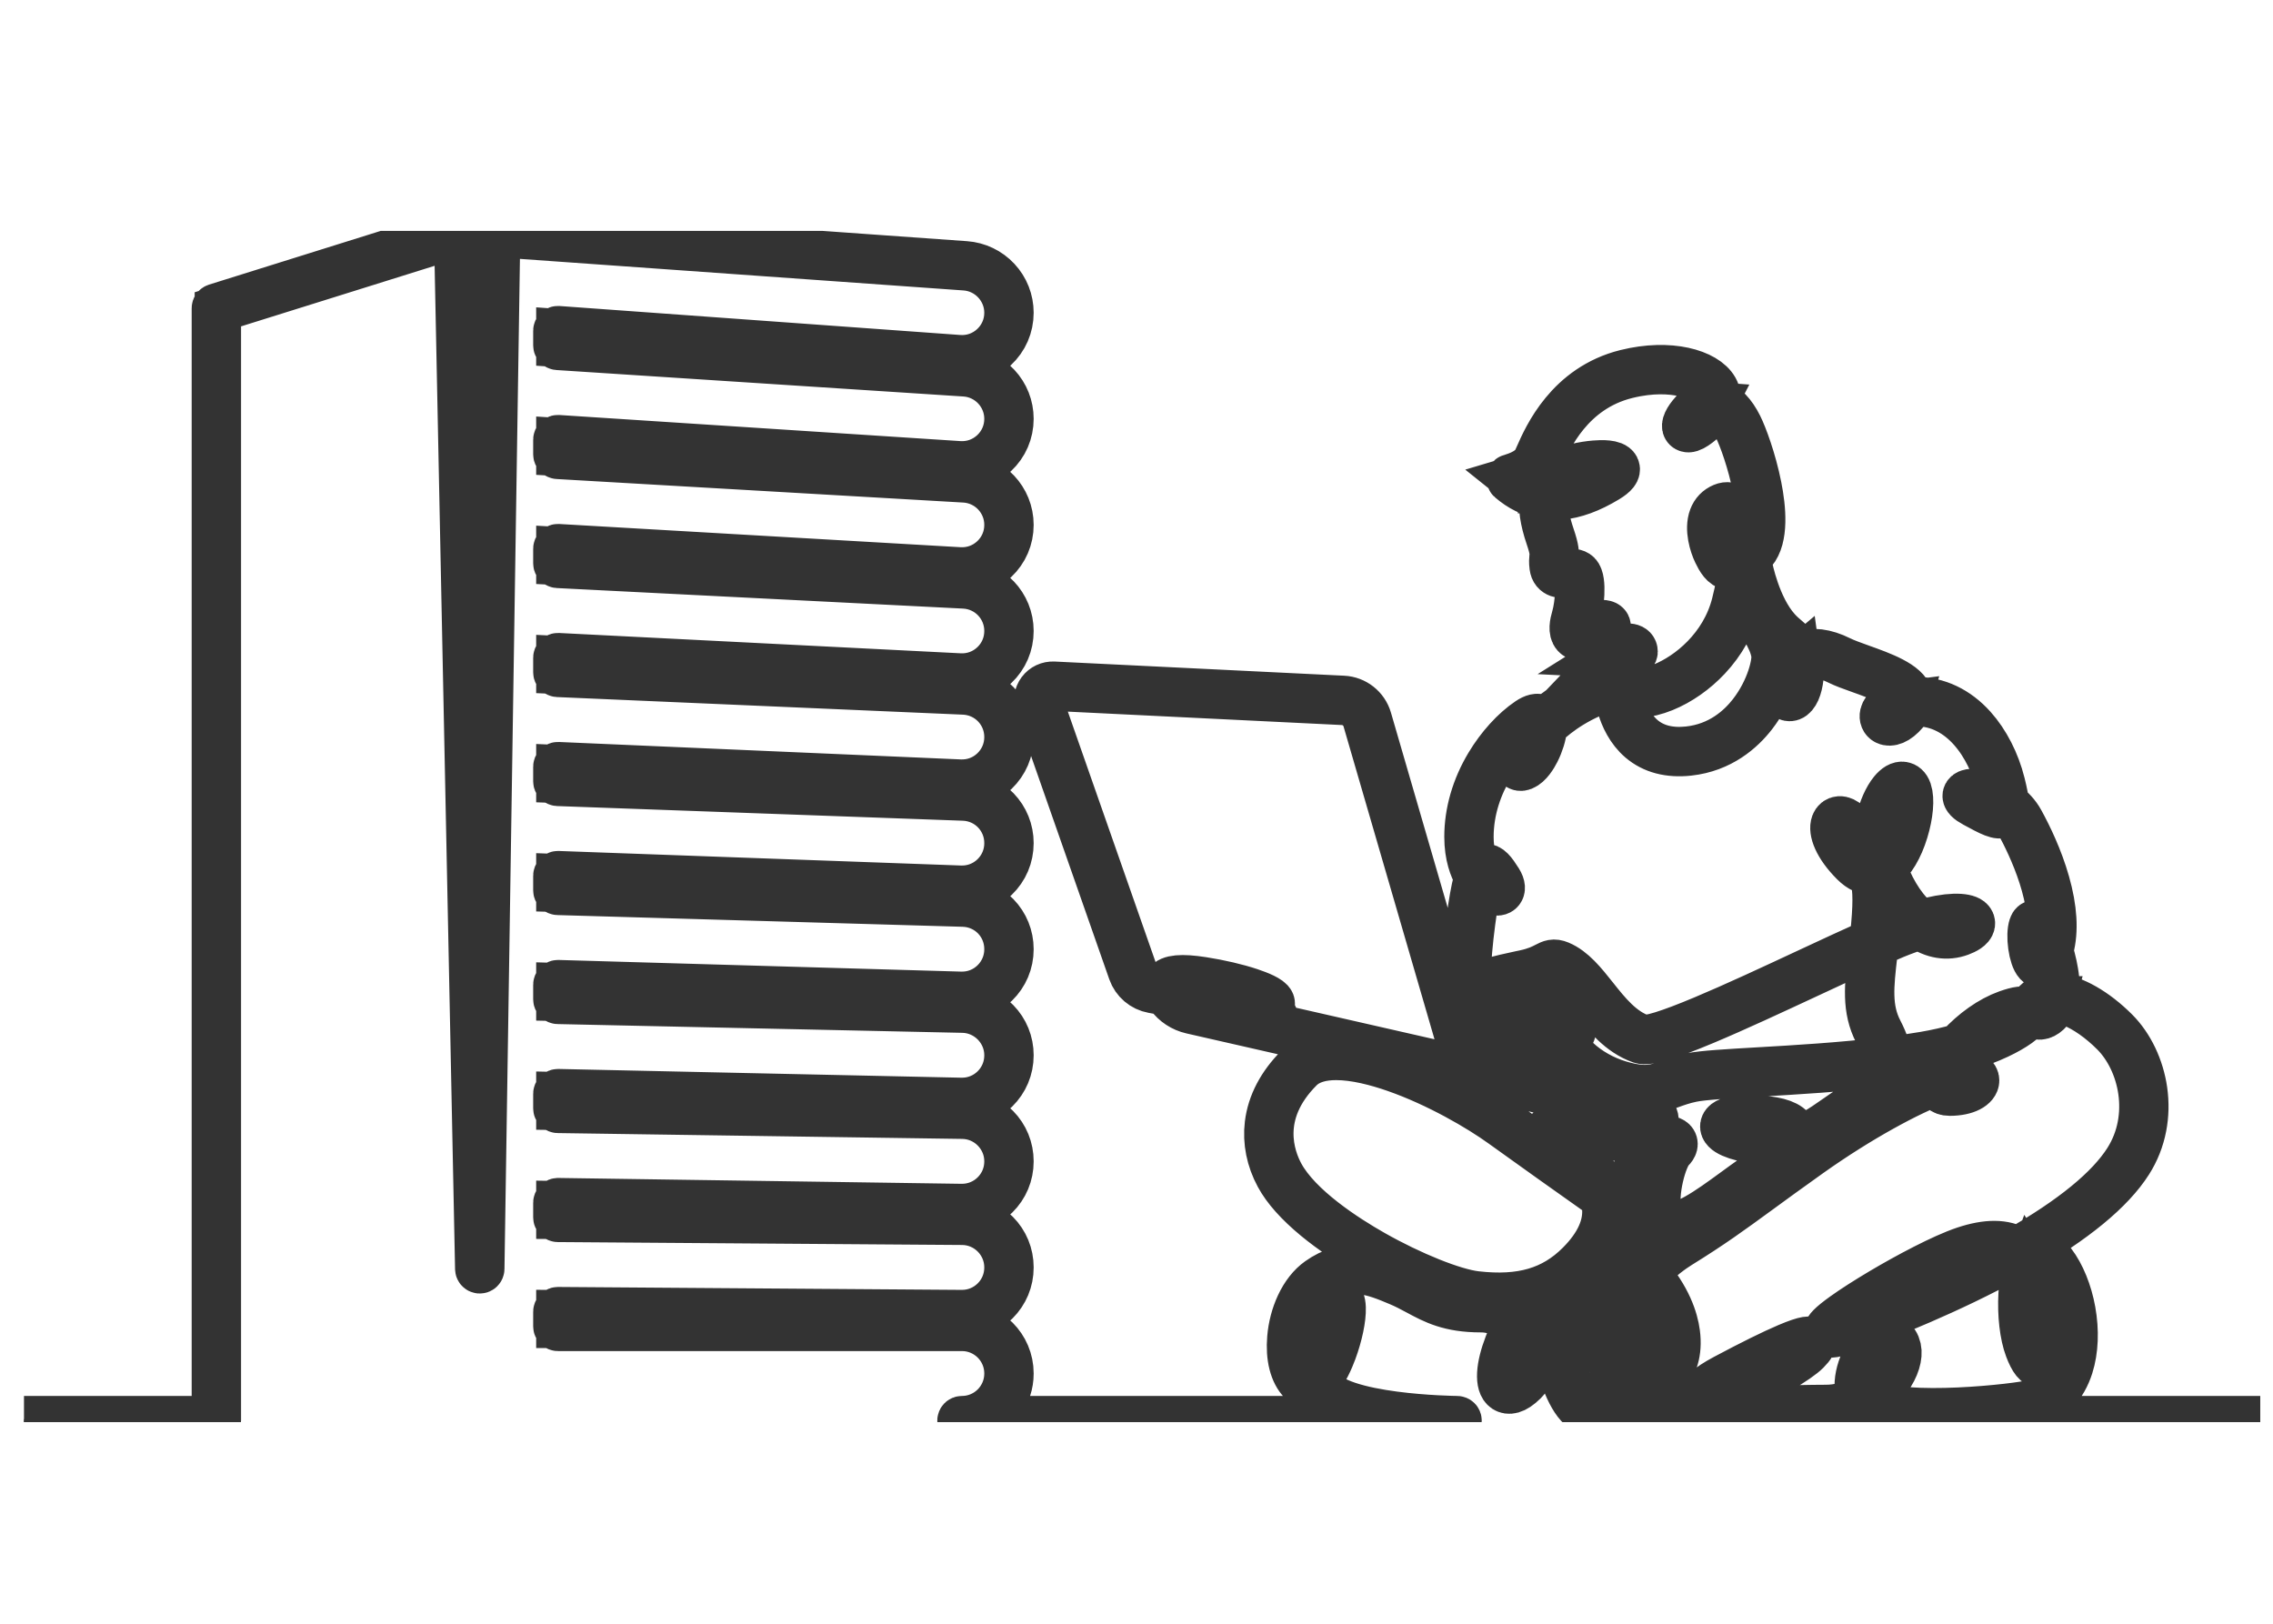 <svg width="98" height="70" viewBox="0 0 98 70" fill="none" xmlns="http://www.w3.org/2000/svg">
<g clip-path="url(#clip0_16_249)">
<g clip-path="url(#clip1_16_249)">
<path d="M72.785 18.373C72.828 18.39 73.069 18.312 73.633 17.748C73.73 17.651 73.802 17.553 73.852 17.455C73.629 17.437 73.407 17.537 73.192 17.753C72.851 18.093 72.765 18.328 72.785 18.373ZM66.667 21.273C67.43 21.37 68.278 21.132 69.225 20.559C69.521 20.38 69.598 20.261 69.574 20.214C69.535 20.138 69.267 20.075 68.769 20.116C68.294 20.156 67.778 20.274 67.391 20.433C67.007 20.59 66.764 20.872 66.667 21.273ZM74.469 21.915C74.422 21.915 74.373 21.925 74.323 21.946C74.136 22.024 74.005 22.161 73.933 22.352C73.779 22.759 73.911 23.356 74.111 23.768C74.239 24.032 74.381 24.292 74.602 24.32C74.741 24.338 74.912 24.264 75.112 24.099C75.181 23.014 75.001 22.269 74.699 22.009C74.627 21.946 74.55 21.915 74.469 21.915ZM69.069 26.991C68.999 26.991 68.954 27.006 68.934 27.036C68.909 27.075 68.915 27.141 68.936 27.215C69.105 27.133 69.189 27.046 69.187 27.014C69.181 27.007 69.15 26.991 69.069 26.991ZM69.494 28.228C69.685 28.238 69.911 28.226 70.099 28.189C70.305 28.147 70.342 28.1 70.346 28.094C70.346 28.071 70.343 28.027 70.252 28.011C70.131 27.989 69.916 28.032 69.706 28.12C69.622 28.155 69.551 28.192 69.494 28.228ZM77.504 28.471C77.339 28.609 77.218 28.806 77.141 29.06C76.995 29.546 77.027 29.86 77.118 29.945C77.138 29.964 77.159 29.968 77.184 29.959C77.299 29.916 77.446 29.652 77.498 29.172C77.53 28.878 77.53 28.653 77.504 28.471ZM82.222 30.332C81.991 30.361 81.791 30.416 81.636 30.495C81.459 30.586 81.34 30.707 81.312 30.828C81.293 30.906 81.317 30.97 81.376 30.999C81.503 31.063 81.763 30.97 82.058 30.617C82.141 30.518 82.195 30.424 82.222 30.332ZM66.427 31.439C65.9 31.987 65.604 32.506 65.541 32.802C65.519 32.907 65.533 32.953 65.546 32.964C65.553 32.97 65.577 32.972 65.618 32.956C65.969 32.819 66.369 31.987 66.427 31.439ZM85.071 34.271C85.03 34.271 84.993 34.273 84.962 34.279C84.897 34.29 84.879 34.309 84.879 34.312C84.879 34.312 84.88 34.393 85.183 34.558L85.193 34.563C85.762 34.872 86.173 35.095 86.299 34.996C86.347 34.96 86.364 34.868 86.361 34.744C85.897 34.414 85.368 34.271 85.071 34.271ZM82.001 33.963C81.913 33.963 81.797 34.044 81.676 34.191C81.238 34.727 80.812 36.026 81.162 37.266C81.498 37.004 81.806 36.473 82.016 35.786C82.218 35.123 82.28 34.459 82.168 34.136C82.143 34.065 82.098 33.978 82.024 33.965C82.016 33.964 82.009 33.963 82.001 33.963ZM79.326 35.453C79.322 35.453 79.318 35.453 79.315 35.453C79.26 35.457 79.221 35.49 79.198 35.551C79.116 35.771 79.263 36.366 80.004 37.108C80.222 37.325 80.438 37.44 80.65 37.45C80.526 37.12 80.347 36.792 80.109 36.355C80.066 36.276 80.021 36.194 79.975 36.108C79.712 35.623 79.464 35.453 79.326 35.453ZM63.849 37.797C64.041 38.088 64.261 38.262 64.436 38.324C64.516 38.352 64.582 38.351 64.606 38.322C64.632 38.289 64.626 38.193 64.524 38.03C64.412 37.851 64.18 37.478 64.044 37.508C63.975 37.523 63.909 37.63 63.849 37.797ZM82.946 39.891C83.454 40.21 83.979 40.281 84.476 40.095C84.766 39.986 84.88 39.876 84.89 39.815C84.891 39.807 84.895 39.785 84.858 39.755C84.709 39.637 84.081 39.572 82.946 39.891ZM80.826 37.566C81.005 38.126 81.04 38.747 80.938 39.905C80.919 40.127 80.897 40.337 80.875 40.539C81.16 40.414 81.422 40.301 81.655 40.206C82.017 40.057 82.35 39.938 82.653 39.843C82.055 39.378 81.534 38.609 81.143 37.616C81.124 37.567 81.106 37.518 81.089 37.469C81.012 37.512 80.924 37.547 80.826 37.566ZM87.743 39.93C87.739 39.934 87.732 39.944 87.725 39.967C87.604 40.328 87.726 41.221 87.925 41.436C87.965 41.478 87.988 41.472 87.996 41.471C88.025 41.463 88.126 41.406 88.252 40.992C88.161 40.7 88.059 40.438 87.963 40.246C87.844 40.006 87.767 39.938 87.743 39.93ZM65.674 42.622C65.606 42.622 65.477 42.639 65.256 42.706C65.013 42.78 64.722 42.895 64.469 43.018C64.664 42.99 64.88 42.943 65.098 42.88C65.438 42.78 65.645 42.678 65.709 42.624C65.7 42.623 65.689 42.622 65.674 42.622ZM50.398 42.673C50.967 42.776 51.787 42.923 52.946 43.131C54.443 43.4 54.672 43.286 54.702 43.264C54.682 43.22 54.506 43.072 53.891 42.864C53.318 42.67 52.584 42.498 51.826 42.38C50.729 42.209 50.458 42.358 50.394 42.462C50.358 42.521 50.368 42.597 50.398 42.673ZM88.492 43.083C88.302 43.083 88.138 43.122 88.007 43.201C87.805 43.322 87.752 43.467 87.77 43.562C87.782 43.63 87.829 43.677 87.896 43.689C88.017 43.711 88.217 43.616 88.413 43.285C88.447 43.227 88.474 43.159 88.494 43.083C88.493 43.083 88.493 43.083 88.492 43.083ZM65.84 43.374C65.763 43.374 65.606 43.39 65.292 43.466C64.915 43.558 64.636 43.663 64.436 43.764C64.522 43.757 64.615 43.746 64.718 43.734C65.271 43.67 65.734 43.473 65.862 43.375C65.855 43.374 65.848 43.374 65.84 43.374ZM66.209 43.781C66.205 43.781 66.201 43.782 66.197 43.782C66.177 43.788 66.158 43.814 66.147 43.854C66.133 43.909 66.134 43.982 66.152 44.062C66.253 44.014 66.323 43.965 66.348 43.918C66.358 43.901 66.363 43.885 66.334 43.856C66.286 43.808 66.241 43.781 66.209 43.781ZM67.594 44.439C67.577 44.439 67.559 44.441 67.539 44.446C67.487 44.457 67.371 44.501 67.355 44.658C67.489 44.617 67.591 44.558 67.646 44.504C67.674 44.476 67.674 44.462 67.674 44.461C67.669 44.453 67.639 44.439 67.594 44.439ZM87.203 43.653C87.097 43.653 86.899 43.687 86.571 43.805C85.945 44.029 85.278 44.481 84.71 45.06C85.298 44.88 85.76 44.69 86.096 44.532C86.908 44.149 87.26 43.823 87.298 43.697C87.3 43.69 87.303 43.677 87.299 43.673C87.287 43.662 87.257 43.653 87.203 43.653ZM67.367 44.79C67.418 44.993 67.619 45.325 67.992 45.678C68.486 46.145 69.139 46.516 69.833 46.721C70.94 47.047 71.38 46.888 71.987 46.667C72.245 46.574 72.536 46.468 72.915 46.39C73.41 46.288 74.473 46.227 75.818 46.149C77.382 46.059 79.394 45.942 81.314 45.709C81.296 45.363 81.169 44.975 80.926 44.506C80.404 43.498 80.52 42.5 80.68 41.119C80.694 40.997 80.708 40.874 80.723 40.748C79.938 41.098 79.001 41.535 78.027 41.989C76.454 42.721 74.829 43.479 73.482 44.043C71.91 44.703 71.041 44.961 70.746 44.858C69.831 44.536 69.229 43.779 68.648 43.047C68.181 42.46 67.74 41.905 67.192 41.676C66.992 41.593 66.918 41.632 66.721 41.734C66.543 41.826 66.275 41.964 65.765 42.075C65.695 42.09 65.625 42.105 65.554 42.12C64.773 42.287 63.888 42.476 63.732 42.764C63.705 42.812 63.703 42.861 63.724 42.915C63.753 42.99 63.872 43.036 64.061 43.044C64.086 43.045 64.112 43.046 64.139 43.045C64.365 42.916 64.612 42.808 64.731 42.759C65.011 42.643 65.677 42.39 65.826 42.54C65.857 42.571 65.865 42.613 65.848 42.653C65.788 42.794 65.349 42.939 65.162 42.995C64.809 43.101 64.447 43.166 64.175 43.174C63.886 43.344 63.802 43.457 63.802 43.502C63.802 43.63 63.808 43.697 63.848 43.733C63.893 43.772 63.995 43.787 64.151 43.783C64.385 43.616 64.768 43.461 65.261 43.341C65.904 43.184 65.97 43.26 65.999 43.292C66.022 43.319 66.028 43.353 66.014 43.388C65.974 43.494 65.728 43.602 65.585 43.656C65.325 43.755 65.023 43.829 64.733 43.862C64.507 43.889 64.334 43.905 64.199 43.911C64.075 44.006 64.021 44.091 64.022 44.151C64.022 44.232 64.124 44.3 64.3 44.34C64.733 44.436 65.57 44.293 66.032 44.114C66.004 44.003 66.002 43.9 66.023 43.821C66.046 43.734 66.096 43.676 66.164 43.658C66.219 43.643 66.31 43.649 66.426 43.765C66.489 43.828 66.502 43.907 66.462 43.98C66.419 44.059 66.317 44.128 66.192 44.186C66.233 44.281 66.295 44.38 66.382 44.467C66.615 44.699 66.923 44.717 67.086 44.707C67.134 44.704 67.18 44.698 67.224 44.69C67.226 44.546 67.298 44.376 67.496 44.323C67.619 44.29 67.742 44.321 67.786 44.397C67.802 44.426 67.831 44.502 67.737 44.595C67.654 44.678 67.52 44.747 67.367 44.79ZM83.74 46.562C83.726 46.636 83.723 46.703 83.733 46.76C83.758 46.904 83.865 46.974 84.059 46.974C84.719 46.974 85.071 46.745 85.071 46.58C85.071 46.479 84.915 46.371 84.572 46.371C84.383 46.371 84.099 46.437 83.74 46.562ZM75.377 48.331C74.737 48.331 74.442 48.458 74.428 48.555C74.413 48.668 74.77 48.906 75.794 49.062C76.385 49.152 76.838 49.169 77.22 49.123C77.242 49.039 77.245 48.962 77.228 48.892C77.163 48.631 76.81 48.461 76.179 48.384C75.868 48.347 75.602 48.331 75.377 48.331ZM57.609 45.564C56.989 45.564 56.435 45.705 56.059 46.081C54.128 48.011 54.833 49.907 55.225 50.633C55.993 52.053 58.045 53.365 59.2 54.02C60.849 54.956 62.672 55.688 63.635 55.799C65.588 56.024 66.961 55.623 68.085 54.499C68.915 53.669 69.292 52.829 69.204 52.001C69.189 51.861 69.161 51.723 69.12 51.587C67.787 50.645 66.053 49.415 64.761 48.483C63.784 47.778 61.99 46.727 60.151 46.085C59.362 45.81 58.428 45.564 57.609 45.564ZM78.894 57.398C78.937 57.409 79.118 57.411 79.826 57.148C81.249 56.621 84.017 55.526 86.572 54.12C86.667 54.067 86.761 54.015 86.854 53.963C86.335 53.683 85.641 53.694 84.739 53.995C83.791 54.311 82.265 55.129 81.153 55.79C80.522 56.165 79.951 56.532 79.546 56.824C78.997 57.218 78.908 57.36 78.894 57.398ZM87.506 54.595C87.201 55.403 87.183 57.109 87.552 58.086C87.786 58.706 87.931 58.704 87.957 58.697C88.139 58.651 88.301 57.795 88.15 56.707C88.019 55.764 87.809 55.071 87.506 54.595ZM70.916 54.984C70.551 55.438 70.249 55.988 70.176 56.612C70.078 57.465 70.433 58.302 71.23 59.1C71.396 59.266 71.61 59.253 71.803 59.067C72.038 58.84 72.275 58.29 72.17 57.489C72.093 56.909 71.809 56.018 70.916 54.984ZM57.584 56.025C57.48 56.025 57.375 56.121 57.3 56.209C57.031 56.526 56.791 57.16 56.686 57.824C56.595 58.408 56.615 58.943 56.742 59.378C56.954 59.151 57.178 58.739 57.375 58.208C57.62 57.547 57.774 56.815 57.759 56.388C57.752 56.188 57.707 56.058 57.637 56.033C57.619 56.027 57.602 56.025 57.584 56.025ZM65.463 57.243C65.35 57.443 65.236 57.694 65.115 58.007C64.715 59.04 64.755 59.655 64.96 59.789C65.099 59.88 65.344 59.766 65.632 59.478C65.998 59.112 66.061 58.454 65.79 57.802C65.712 57.613 65.603 57.421 65.463 57.243ZM81.361 57.789C81.321 57.789 81.278 57.798 81.233 57.814C80.784 57.983 80.278 58.888 80.229 59.608C80.216 59.807 80.233 60.05 80.356 60.236C80.947 59.881 81.388 59.365 81.601 58.852C81.774 58.432 81.761 58.077 81.563 57.88C81.503 57.819 81.436 57.789 81.361 57.789ZM77.991 57.881C77.908 57.881 77.678 57.922 77.06 58.188C76.43 58.459 75.546 58.897 74.432 59.49C73.517 59.977 73.426 60.224 73.453 60.327C73.459 60.351 73.472 60.376 73.497 60.401C73.914 60.254 74.302 60.1 74.647 59.953C76.206 59.29 77.442 58.538 77.813 58.166C78 57.979 78.026 57.906 78.029 57.886C78.023 57.884 78.011 57.881 77.991 57.881ZM67.121 56.44C67.101 56.568 67.09 56.714 67.088 56.877C67.083 57.414 67.18 58.098 67.353 58.753C67.505 59.326 67.706 59.835 67.918 60.186C68.078 60.451 68.326 60.76 68.597 60.728C69.332 60.641 69.683 60.249 69.642 59.562C69.607 58.971 69.271 58.205 68.742 57.514C68.242 56.862 67.686 56.44 67.325 56.44C67.254 56.44 67.186 56.44 67.121 56.44ZM97.936 61.309H69.602C69.566 61.309 69.538 61.281 69.538 61.245C69.538 61.209 69.566 61.18 69.602 61.18C70.871 61.18 72.22 60.843 73.368 60.446C73.349 60.419 73.335 60.39 73.328 60.36C73.261 60.103 73.593 59.791 74.371 59.376C75.522 58.763 76.429 58.316 77.065 58.045C77.898 57.692 78.072 57.723 78.136 57.809C78.201 57.897 78.131 58.031 77.905 58.258C77.524 58.638 76.272 59.403 74.697 60.072C74.376 60.208 74.017 60.352 73.632 60.49C73.818 60.576 74.175 60.656 74.838 60.697C75.631 60.746 76.648 60.728 77.546 60.712C77.969 60.704 78.368 60.697 78.719 60.697C79.283 60.697 79.801 60.544 80.243 60.301C80.129 60.125 80.081 59.888 80.1 59.599C80.153 58.824 80.692 57.88 81.188 57.694C81.365 57.627 81.526 57.66 81.655 57.788C81.891 58.025 81.915 58.431 81.72 58.901C81.523 59.377 81.13 59.85 80.642 60.199C80.58 60.243 80.511 60.289 80.437 60.335C80.475 60.373 80.52 60.407 80.573 60.435C82.041 61.227 87.117 60.635 87.61 60.48C88.342 60.249 88.868 59.691 89.13 58.865C89.601 57.383 89.12 55.451 88.403 54.51C88.166 54.198 87.96 54.087 87.792 54.18C87.708 54.227 87.632 54.322 87.567 54.453C87.907 54.949 88.138 55.681 88.278 56.69C88.412 57.65 88.327 58.736 87.989 58.822C87.806 58.869 87.625 58.643 87.431 58.132C87.214 57.558 87.111 56.663 87.161 55.794C87.178 55.488 87.235 54.884 87.418 54.466C87.288 54.289 87.142 54.148 86.98 54.039C86.867 54.104 86.751 54.168 86.634 54.233C84.072 55.644 81.297 56.741 79.871 57.27C79.053 57.573 78.871 57.553 78.801 57.493C78.769 57.466 78.756 57.427 78.764 57.383C78.78 57.303 78.873 57.145 79.502 56.696C79.914 56.401 80.488 56.034 81.118 55.66C82.227 55.003 83.75 54.188 84.698 53.872C85.677 53.546 86.424 53.551 86.984 53.889C89.338 52.548 90.925 51.25 91.703 50.025C92.899 48.143 92.349 45.755 91.127 44.533C90.548 43.954 89.907 43.505 89.321 43.269C89.069 43.167 88.834 43.107 88.625 43.089C88.602 43.186 88.569 43.274 88.524 43.35C88.329 43.68 88.085 43.854 87.873 43.816C87.753 43.795 87.665 43.707 87.642 43.586C87.617 43.448 87.682 43.245 87.94 43.09C88.101 42.993 88.298 42.949 88.521 42.953C88.595 42.49 88.484 41.809 88.315 41.208C88.227 41.444 88.133 41.569 88.026 41.596C87.978 41.608 87.906 41.605 87.83 41.523C87.719 41.404 87.625 41.124 87.577 40.777C87.529 40.434 87.539 40.116 87.603 39.926C87.633 39.832 87.686 39.806 87.724 39.801C87.799 39.791 87.875 39.849 87.963 39.983C88.077 40.155 88.201 40.436 88.313 40.763C88.744 38.904 87.559 36.451 87.022 35.471C86.883 35.217 86.695 35.008 86.489 34.84C86.479 34.969 86.442 35.05 86.379 35.099C86.185 35.249 85.811 35.045 85.131 34.676L85.121 34.671C84.854 34.526 84.733 34.402 84.751 34.291C84.76 34.24 84.8 34.175 84.941 34.151C85.145 34.117 85.552 34.175 85.998 34.385C86.106 34.436 86.226 34.5 86.349 34.58C86.322 34.352 86.256 34.066 86.191 33.804C85.788 32.193 84.607 30.31 82.606 30.31C82.52 30.31 82.438 30.313 82.358 30.319C82.332 30.444 82.265 30.572 82.157 30.7C81.794 31.134 81.486 31.199 81.318 31.115C81.206 31.059 81.154 30.934 81.186 30.799C81.244 30.554 81.557 30.273 82.242 30.2C82.242 30.161 82.237 30.123 82.226 30.085C82.086 29.57 81.029 29.192 80.18 28.888C79.832 28.764 79.502 28.645 79.275 28.532C78.675 28.232 78.128 28.16 77.734 28.33C77.695 28.347 77.657 28.366 77.622 28.388C77.659 28.591 77.663 28.847 77.626 29.186C77.575 29.666 77.423 30.008 77.229 30.08C77.158 30.106 77.085 30.092 77.03 30.039C76.877 29.896 76.872 29.506 77.017 29.023C77.11 28.715 77.264 28.483 77.476 28.329C77.392 27.996 77.201 27.833 76.96 27.626C76.831 27.516 76.687 27.392 76.538 27.227C75.992 26.62 75.659 25.763 75.478 25.164C75.593 25.966 75.889 26.509 76.157 27C76.37 27.391 76.571 27.759 76.632 28.19C76.698 28.647 76.37 29.851 75.606 30.833C75.1 31.484 74.203 32.292 72.809 32.443C71.961 32.534 71.263 32.351 70.731 31.898C70.24 31.479 69.988 30.904 69.864 30.494C69.729 30.052 69.71 29.713 69.71 29.699C69.709 29.675 69.721 29.652 69.741 29.64C69.762 29.628 69.787 29.628 69.808 29.64C70.239 29.904 70.925 29.877 71.689 29.567C72.818 29.11 74.306 27.915 74.786 26.05C74.955 25.394 75.055 24.796 75.1 24.271C74.907 24.41 74.737 24.468 74.585 24.448C74.301 24.412 74.137 24.12 73.994 23.825C73.837 23.498 73.621 22.812 73.812 22.306C73.897 22.081 74.052 21.92 74.274 21.827C74.456 21.751 74.633 21.78 74.784 21.911C75.09 22.176 75.299 22.888 75.25 23.975C75.331 23.897 75.416 23.806 75.505 23.702C76.393 22.666 75.335 19.339 74.877 18.424C74.617 17.903 74.302 17.572 73.982 17.48C73.927 17.602 73.841 17.723 73.725 17.839C73.415 18.148 73.013 18.503 72.794 18.503C72.779 18.503 72.765 18.501 72.752 18.497C72.705 18.485 72.673 18.452 72.66 18.405C72.621 18.26 72.794 17.968 73.1 17.662C73.357 17.405 73.626 17.294 73.901 17.331C73.95 17.162 73.93 16.994 73.838 16.831C73.649 16.496 73.178 16.227 72.549 16.093C72.049 15.987 71.224 15.917 70.133 16.188C67.715 16.788 66.785 18.9 66.434 19.695C66.398 19.778 66.367 19.849 66.341 19.903C66.117 20.365 65.539 20.585 65.284 20.661C65.675 20.976 66.093 21.173 66.539 21.253C66.642 20.804 66.91 20.49 67.342 20.313C67.741 20.15 68.27 20.028 68.758 19.988C69.061 19.962 69.586 19.951 69.689 20.156C69.76 20.297 69.63 20.464 69.292 20.669C68.558 21.113 67.896 21.355 67.266 21.409C67.053 21.428 66.845 21.423 66.643 21.397C66.633 21.457 66.626 21.52 66.622 21.585C66.598 21.998 66.687 22.495 66.894 23.104C67.098 23.705 67.083 23.858 67.065 24.035C67.055 24.128 67.045 24.224 67.069 24.407C67.101 24.655 67.282 24.666 67.575 24.656C67.756 24.65 67.927 24.644 68.031 24.748C68.284 25.001 68.162 26.14 68.013 26.652C67.914 26.993 67.91 27.198 68 27.298C68.076 27.383 68.235 27.404 68.472 27.361C68.606 27.338 68.72 27.304 68.817 27.267C68.783 27.154 68.774 27.046 68.826 26.966C68.87 26.897 68.952 26.862 69.069 26.862C69.273 26.862 69.311 26.949 69.316 27.001C69.326 27.112 69.19 27.238 68.979 27.338C68.999 27.39 69.022 27.44 69.041 27.484C69.062 27.529 69.081 27.572 69.095 27.608C69.142 27.73 69.104 27.83 69.073 27.91C69.037 28.004 69.017 28.055 69.097 28.136C69.129 28.168 69.204 28.192 69.304 28.209C69.421 28.105 69.591 28.028 69.656 28.001C69.894 27.901 70.126 27.857 70.276 27.884C70.403 27.907 70.475 27.984 70.475 28.096C70.475 28.162 70.424 28.217 70.323 28.259C70.115 28.345 69.672 28.386 69.349 28.346C69.334 28.363 69.324 28.38 69.319 28.394C69.239 28.606 69.587 28.739 69.591 28.74C69.618 28.751 69.635 28.777 69.632 28.806C69.63 28.835 69.609 28.859 69.581 28.864C69.512 28.878 69.468 28.908 69.447 28.957C69.379 29.109 69.518 29.404 69.578 29.505C69.588 29.522 69.59 29.543 69.582 29.561C69.575 29.58 69.56 29.594 69.54 29.6C68.121 30.017 67.168 30.727 66.618 31.25C66.599 31.267 66.581 31.285 66.564 31.302C66.564 31.336 66.562 31.373 66.559 31.411C66.537 31.689 66.421 32.065 66.256 32.391C66.149 32.602 65.929 32.973 65.664 33.076C65.559 33.117 65.496 33.091 65.462 33.062C65.401 33.01 65.385 32.914 65.415 32.775C65.485 32.443 65.826 31.852 66.432 31.25C66.423 31.15 66.395 31.081 66.348 31.053C66.278 31.012 66.145 31.052 65.975 31.166C64.939 31.86 63.398 33.74 63.398 36.077C63.398 36.761 63.557 37.286 63.765 37.659C63.84 37.49 63.921 37.402 64.017 37.381C64.205 37.34 64.379 37.554 64.634 37.961C64.788 38.209 64.759 38.338 64.706 38.403C64.646 38.479 64.532 38.494 64.393 38.446C64.193 38.375 63.979 38.195 63.799 37.949C63.663 38.411 63.553 39.153 63.471 39.761C63.245 41.46 63.227 42.822 63.251 43.664C63.262 44.047 63.517 44.375 63.885 44.481C66.19 45.144 67.264 45.784 67.759 46.204C67.868 46.296 67.899 46.444 67.835 46.573C67.772 46.702 67.634 46.767 67.495 46.736L64 45.959C63.49 45.846 63.082 45.464 62.936 44.962L58.886 31.035C58.758 30.593 58.362 30.28 57.902 30.258L45.421 29.647C45.235 29.638 45.065 29.718 44.953 29.867C44.842 30.016 44.814 30.202 44.875 30.377L48.893 41.847C49.022 42.214 49.339 42.484 49.722 42.552C49.863 42.578 50.038 42.609 50.254 42.648C50.23 42.551 50.24 42.466 50.284 42.395C50.43 42.157 50.941 42.111 51.846 42.252C52.597 42.369 53.327 42.539 53.904 42.732C54.287 42.86 54.759 43.05 54.824 43.221C54.84 43.265 54.834 43.308 54.805 43.343C54.766 43.39 54.665 43.451 54.252 43.432C53.931 43.417 53.484 43.359 52.923 43.258C51.831 43.062 51.04 42.92 50.477 42.819C50.486 42.834 50.497 42.849 50.507 42.863C50.719 43.158 51.036 43.366 51.4 43.449L71.089 47.934C71.255 47.972 71.368 48.106 71.378 48.275C71.388 48.444 71.291 48.591 71.13 48.648C70.534 48.86 69.746 49.072 68.989 49.072C68.701 49.072 68.418 49.041 68.15 48.969C67.174 48.702 66.85 48.772 66.812 48.856C66.803 48.876 66.749 49.072 67.653 49.657C68.472 50.188 69.009 50.82 69.231 51.507C69.333 51.58 69.433 51.65 69.53 51.719C69.697 51.837 69.908 51.855 70.093 51.768C70.279 51.679 70.399 51.504 70.413 51.298C70.47 50.479 70.707 49.667 70.965 49.41C71.11 49.265 71.34 49.156 71.596 49.112C71.846 49.069 72.05 49.098 72.143 49.19C72.191 49.238 72.208 49.302 72.191 49.37C72.175 49.434 72.132 49.501 72.058 49.574C71.724 49.908 71.309 51.435 71.506 52.29C71.568 52.56 71.684 52.727 71.85 52.785C72.499 53.01 73.659 52.164 74.781 51.346C75.051 51.148 75.331 50.944 75.6 50.757C76.117 50.399 76.521 50.065 76.803 49.764C76.978 49.576 77.101 49.407 77.171 49.256C76.791 49.295 76.344 49.276 75.774 49.19C74.801 49.041 74.264 48.803 74.3 48.537C74.341 48.237 75.102 48.124 76.194 48.256C76.894 48.341 77.273 48.538 77.352 48.861C77.372 48.938 77.372 49.019 77.355 49.103C78.022 48.991 78.478 48.673 79.138 48.212C79.367 48.053 79.626 47.872 79.924 47.68C80.71 47.173 81.138 46.691 81.271 46.163C81.297 46.058 81.312 45.951 81.315 45.839C79.396 46.072 77.388 46.188 75.825 46.278C74.485 46.355 73.427 46.416 72.941 46.516C72.571 46.593 72.284 46.697 72.032 46.788C71.424 47.009 70.944 47.184 69.797 46.844C68.883 46.575 68.263 46.112 67.904 45.772C67.55 45.438 67.304 45.08 67.24 44.818C67.192 44.827 67.143 44.833 67.093 44.836C66.775 44.855 66.49 44.757 66.291 44.558C66.192 44.459 66.12 44.346 66.074 44.237C65.871 44.315 65.643 44.369 65.512 44.397C65.127 44.478 64.599 44.538 64.272 44.466C63.944 44.393 63.893 44.238 63.893 44.153C63.891 44.072 63.93 43.99 64.004 43.909C63.884 43.901 63.813 43.874 63.762 43.829C63.679 43.755 63.672 43.642 63.672 43.502C63.672 43.394 63.79 43.276 63.95 43.164C63.762 43.14 63.646 43.072 63.603 42.962C63.569 42.871 63.574 42.784 63.618 42.702C63.803 42.362 64.679 42.175 65.527 41.993C65.598 41.978 65.668 41.964 65.737 41.949C66.231 41.842 66.479 41.713 66.661 41.619C66.864 41.514 66.987 41.451 67.241 41.557C67.82 41.798 68.272 42.366 68.749 42.966C69.319 43.684 69.909 44.427 70.789 44.736C71.045 44.825 71.934 44.553 73.432 43.924C74.776 43.361 76.401 42.604 77.972 41.871C78.975 41.404 79.94 40.955 80.739 40.599C80.764 40.375 80.787 40.142 80.809 39.894C80.911 38.734 80.88 38.135 80.696 37.579C80.469 37.584 80.203 37.489 79.913 37.199C79.174 36.461 78.96 35.816 79.077 35.506C79.118 35.398 79.201 35.331 79.306 35.324C79.543 35.308 79.834 35.578 80.088 36.046C80.135 36.133 80.18 36.215 80.223 36.293C80.47 36.748 80.657 37.09 80.784 37.442C80.874 37.428 80.962 37.395 81.05 37.343C80.667 36.045 81.115 34.672 81.576 34.11C81.743 33.907 81.906 33.812 82.046 33.838C82.121 33.851 82.225 33.906 82.29 34.093C82.412 34.446 82.353 35.126 82.139 35.824C81.915 36.561 81.575 37.128 81.202 37.398C81.221 37.455 81.241 37.512 81.264 37.569C81.649 38.552 82.165 39.308 82.753 39.757C82.771 39.77 82.788 39.783 82.806 39.796C84.02 39.438 84.73 39.49 84.938 39.654C85 39.703 85.028 39.767 85.018 39.835C84.991 40.006 84.733 40.137 84.521 40.216C83.953 40.429 83.355 40.333 82.784 39.938C82.462 40.035 82.102 40.162 81.704 40.325C81.454 40.428 81.17 40.55 80.859 40.687C80.843 40.839 80.825 40.987 80.808 41.133C80.651 42.492 80.537 43.474 81.041 44.446C81.29 44.928 81.422 45.331 81.442 45.694C81.956 45.63 82.462 45.557 82.95 45.474C83.518 45.378 84.023 45.259 84.463 45.134C85.075 44.462 85.825 43.935 86.528 43.683C86.995 43.516 87.284 43.481 87.388 43.58C87.411 43.602 87.447 43.652 87.421 43.735C87.353 43.958 86.854 44.317 86.15 44.649C85.771 44.827 85.232 45.046 84.534 45.247C84.533 45.25 84.53 45.252 84.528 45.254C84.157 45.668 83.889 46.089 83.78 46.411C84.115 46.3 84.385 46.242 84.572 46.242C85.035 46.242 85.2 46.416 85.2 46.58C85.2 46.834 84.801 47.104 84.059 47.104C83.713 47.104 83.627 46.902 83.606 46.782C83.597 46.73 83.596 46.673 83.602 46.611C82.309 47.086 80.169 48.236 78.018 49.764C77.108 50.411 76.426 50.909 75.825 51.348C74.612 52.233 73.811 52.818 72.412 53.684C72.142 53.852 71.521 54.272 71 54.883C71.925 55.949 72.218 56.871 72.297 57.472C72.41 58.32 72.162 58.9 71.893 59.16C71.646 59.398 71.357 59.41 71.139 59.192C70.312 58.364 69.945 57.491 70.049 56.597C70.116 56.017 70.378 55.442 70.829 54.885C70.794 54.846 70.757 54.806 70.72 54.766C70.457 54.483 70.298 54.362 70.205 54.37C70.129 54.378 70.064 54.485 69.973 54.633C69.804 54.907 69.549 55.321 68.915 55.628C68.358 55.898 68.202 55.859 68.044 55.774C67.943 55.72 67.848 55.669 67.424 55.849C67.294 55.904 67.2 56.063 67.144 56.311C67.203 56.311 67.263 56.311 67.325 56.311C67.731 56.311 68.313 56.742 68.844 57.436C69.389 58.146 69.735 58.938 69.772 59.554C69.792 59.907 69.714 60.196 69.539 60.415C69.344 60.658 69.032 60.807 68.612 60.856C68.594 60.858 68.575 60.859 68.558 60.859C67.984 60.859 67.497 59.801 67.228 58.786C67.052 58.12 66.954 57.424 66.96 56.876C66.961 56.737 66.969 56.587 66.99 56.441C66.297 56.452 65.907 56.529 65.533 57.123C65.687 57.31 65.814 57.522 65.91 57.752C66.2 58.453 66.127 59.166 65.723 59.57C65.287 60.005 65.029 59.988 64.889 59.897C64.577 59.694 64.618 58.933 64.995 57.96C65.126 57.622 65.249 57.352 65.375 57.138C65.026 56.743 64.514 56.44 63.847 56.44C62.493 56.44 61.83 56.083 61.128 55.706C60.873 55.569 60.61 55.427 60.306 55.3C59.261 54.861 58.18 54.408 56.927 55.293C56.306 55.731 55.849 56.674 55.761 57.695C55.695 58.469 55.86 59.136 56.203 59.478C56.302 59.578 56.403 59.601 56.52 59.55C56.558 59.533 56.598 59.509 56.638 59.477C56.489 59.012 56.46 58.433 56.559 57.804C56.666 57.118 56.919 56.459 57.201 56.126C57.407 55.882 57.575 55.875 57.68 55.912C57.809 55.957 57.879 56.116 57.888 56.383C57.904 56.833 57.75 57.566 57.496 58.253C57.385 58.553 57.12 59.197 56.788 59.517C56.822 59.612 56.863 59.702 56.909 59.786C57.647 61.12 62.709 61.179 62.82 61.18H62.821C62.858 61.181 62.886 61.209 62.886 61.245C62.886 61.281 62.857 61.309 62.821 61.309H41.475C41.439 61.309 41.41 61.281 41.41 61.245C41.41 61.209 41.439 61.18 41.475 61.18C42.557 61.18 43.437 60.3 43.437 59.218V59.207C43.437 58.125 42.557 57.245 41.475 57.245H24.053C24.017 57.245 23.988 57.216 23.988 57.18V56.546C23.988 56.529 23.995 56.512 24.007 56.5C24.02 56.488 24.036 56.481 24.053 56.481C24.053 56.481 41.461 56.607 41.461 56.607C41.988 56.611 42.483 56.408 42.858 56.037C43.231 55.666 43.437 55.172 43.437 54.645V54.634C43.437 53.56 42.563 52.679 41.489 52.672L24.052 52.546C24.017 52.545 23.988 52.517 23.988 52.481V51.847C23.988 51.83 23.995 51.813 24.008 51.801C24.02 51.789 24.037 51.783 24.054 51.782L41.446 52.034C41.975 52.041 42.475 51.841 42.852 51.469C43.23 51.097 43.437 50.601 43.437 50.071V50.061C43.437 48.995 42.57 48.114 41.503 48.099L24.052 47.847C24.017 47.846 23.988 47.818 23.988 47.782V47.148C23.988 47.13 23.995 47.114 24.008 47.102C24.02 47.09 24.037 47.083 24.054 47.083L41.432 47.46C41.964 47.471 42.467 47.273 42.847 46.901C43.228 46.529 43.437 46.03 43.437 45.498V45.488C43.437 44.43 42.576 43.55 41.517 43.526L24.052 43.148C24.016 43.147 23.988 43.118 23.988 43.083V42.449C23.988 42.431 23.995 42.415 24.008 42.402C24.02 42.39 24.037 42.384 24.055 42.384L41.418 42.886C41.953 42.901 42.459 42.705 42.842 42.332C43.226 41.959 43.437 41.459 43.437 40.925V40.916C43.437 39.846 42.6 38.985 41.532 38.954L24.051 38.449C24.016 38.448 23.988 38.419 23.988 38.384V37.75C23.988 37.732 23.995 37.715 24.008 37.703C24.021 37.691 24.038 37.685 24.055 37.685L41.404 38.312C41.941 38.332 42.45 38.137 42.837 37.764C43.224 37.39 43.437 36.889 43.437 36.351V36.343C43.437 35.282 42.606 34.42 41.546 34.382L24.051 33.75C24.016 33.748 23.988 33.72 23.988 33.685V33.051C23.988 33.033 23.995 33.016 24.008 33.004C24.021 32.992 24.038 32.985 24.056 32.986L41.39 33.738C41.93 33.761 42.442 33.569 42.832 33.195C43.222 32.821 43.437 32.318 43.437 31.777V31.77C43.437 30.717 42.613 29.856 41.56 29.81L24.05 29.051C24.016 29.049 23.988 29.021 23.988 28.986V28.352C23.988 28.334 23.995 28.317 24.008 28.305C24.021 28.293 24.038 28.286 24.056 28.287L41.376 29.163C41.918 29.191 42.433 29 42.827 28.626C43.221 28.252 43.437 27.747 43.437 27.203V27.198C43.437 26.152 42.619 25.291 41.574 25.238L24.05 24.352C24.015 24.35 23.988 24.322 23.988 24.287V23.653C23.988 23.635 23.995 23.618 24.009 23.606C24.022 23.593 24.039 23.587 24.057 23.588L41.361 24.589C41.906 24.62 42.425 24.431 42.822 24.057C43.219 23.682 43.437 23.175 43.437 22.63V22.626C43.437 21.587 42.625 20.727 41.588 20.667L24.049 19.652C24.015 19.651 23.988 19.622 23.988 19.588V18.954C23.988 18.936 23.996 18.919 24.009 18.907C24.022 18.894 24.039 18.888 24.057 18.889L41.347 20.014C41.895 20.05 42.416 19.863 42.817 19.488C43.217 19.113 43.437 18.604 43.437 18.056V18.054C43.437 17.023 42.631 16.162 41.602 16.095L24.049 14.954C24.015 14.951 23.988 14.923 23.988 14.889V14.255C23.988 14.237 23.996 14.22 24.009 14.207C24.022 14.195 24.04 14.189 24.058 14.19L41.333 15.439C41.883 15.479 42.408 15.294 42.812 14.918C43.215 14.543 43.437 14.033 43.437 13.482C43.437 12.458 42.637 11.598 41.616 11.524L21.433 10.088L20.75 54.701C20.749 54.736 20.72 54.764 20.685 54.764C20.65 54.764 20.621 54.736 20.62 54.701L19.711 10.107L9.393 13.335V61.245C9.393 61.281 9.364 61.309 9.329 61.309H1.034V61.18H9.264V13.287C9.264 13.259 9.282 13.234 9.309 13.225L19.754 9.957C19.774 9.951 19.795 9.955 19.811 9.967C19.828 9.979 19.838 9.997 19.838 10.018L20.676 51.082L21.305 10.018C21.305 10 21.313 9.983 21.326 9.971C21.339 9.96 21.357 9.953 21.374 9.955L41.625 11.395C42.155 11.434 42.645 11.669 43.006 12.057C43.367 12.445 43.566 12.951 43.566 13.482C43.566 14.069 43.33 14.613 42.9 15.013C42.508 15.377 42.008 15.573 41.48 15.573C41.428 15.573 41.376 15.572 41.324 15.568L24.117 14.324V14.829L41.611 15.966C42.143 16.001 42.637 16.234 43.001 16.623C43.366 17.013 43.566 17.52 43.566 18.054V18.056C43.566 18.64 43.332 19.182 42.905 19.582C42.478 19.982 41.922 20.181 41.339 20.143L24.117 19.023V19.527L41.596 20.538C42.701 20.602 43.566 21.519 43.566 22.626V22.63C43.566 23.211 43.334 23.752 42.91 24.151C42.487 24.55 41.935 24.752 41.354 24.718L24.117 23.721V24.226L41.58 25.109C42.694 25.166 43.566 26.083 43.566 27.198V27.203C43.566 27.782 43.336 28.321 42.916 28.72C42.497 29.118 41.947 29.322 41.369 29.293L24.117 28.42V28.924L41.565 29.681C42.106 29.704 42.611 29.933 42.986 30.324C43.36 30.715 43.566 31.229 43.566 31.77V31.777C43.566 32.353 43.337 32.89 42.922 33.288C42.505 33.686 41.959 33.892 41.384 33.867L24.117 33.118V33.623L41.55 34.253C42.094 34.272 42.602 34.499 42.98 34.891C43.358 35.283 43.566 35.799 43.566 36.343V36.351C43.566 36.924 43.34 37.459 42.927 37.857C42.533 38.236 42.021 38.443 41.477 38.443C41.451 38.443 41.425 38.442 41.399 38.441L24.117 37.817V38.321L41.535 38.825C42.082 38.841 42.594 39.066 42.975 39.458C43.357 39.851 43.566 40.368 43.566 40.916V40.925C43.566 41.495 43.341 42.028 42.932 42.425C42.523 42.822 41.984 43.032 41.414 43.015L24.117 42.515V43.02L41.52 43.397C42.07 43.409 42.585 43.632 42.97 44.026C43.355 44.419 43.566 44.938 43.566 45.488V45.498C43.566 46.065 43.343 46.596 42.938 46.993C42.532 47.39 41.996 47.601 41.429 47.589L24.117 47.214V47.718L41.505 47.97C42.058 47.978 42.576 48.199 42.965 48.593C43.353 48.987 43.566 49.508 43.566 50.061V50.071C43.566 50.636 43.345 51.165 42.943 51.561C42.541 51.957 42.009 52.172 41.444 52.163L24.117 51.912V52.417L41.49 52.543C42.046 52.547 42.568 52.766 42.959 53.161C43.351 53.555 43.566 54.078 43.566 54.634V54.645C43.566 55.206 43.347 55.733 42.948 56.129C42.554 56.521 42.031 56.736 41.475 56.736C41.47 56.736 41.465 56.736 41.46 56.736L24.117 56.611V57.115H41.475C42.628 57.115 43.566 58.054 43.566 59.207V59.218C43.566 60.117 42.996 60.885 42.199 61.18H60.66C60.483 61.162 60.3 61.141 60.117 61.117C58.243 60.871 57.126 60.444 56.796 59.848C56.754 59.772 56.716 59.69 56.683 59.604C56.646 59.63 56.609 59.652 56.572 59.668C56.407 59.74 56.247 59.706 56.111 59.57C55.737 59.195 55.562 58.508 55.633 57.684C55.675 57.189 55.803 56.699 56.004 56.267C56.221 55.799 56.515 55.426 56.852 55.188C57.428 54.781 58.019 54.611 58.657 54.668C59.217 54.718 59.758 54.93 60.356 55.181C60.666 55.31 60.932 55.453 61.189 55.592C61.877 55.962 62.526 56.311 63.847 56.311C64.319 56.311 64.766 56.461 65.141 56.745C65.25 56.828 65.352 56.921 65.446 57.023C65.599 56.787 65.757 56.627 65.938 56.521C66.227 56.349 66.57 56.318 67.013 56.312C67.068 56.045 67.175 55.814 67.373 55.73C67.82 55.541 67.958 55.582 68.105 55.66C68.214 55.719 68.317 55.774 68.859 55.512C69.459 55.221 69.702 54.826 69.863 54.565C69.973 54.385 70.053 54.256 70.192 54.242C70.337 54.228 70.506 54.346 70.815 54.678C70.848 54.713 70.881 54.749 70.913 54.785C71.397 54.218 71.957 53.815 72.344 53.574C73.739 52.71 74.538 52.127 75.748 51.244C76.35 50.804 77.033 50.306 77.943 49.659C79.255 48.727 80.677 47.858 81.947 47.21C82.592 46.882 83.165 46.628 83.63 46.463C83.711 46.144 83.95 45.736 84.308 45.311C83.91 45.418 83.464 45.518 82.972 45.601C82.478 45.685 81.965 45.759 81.445 45.823C81.442 45.951 81.426 46.074 81.396 46.195C81.255 46.757 80.809 47.263 79.993 47.789C79.698 47.979 79.44 48.159 79.212 48.318C78.533 48.792 78.05 49.13 77.317 49.238C77.115 49.771 76.353 50.393 75.674 50.863C75.406 51.049 75.127 51.253 74.857 51.45C73.802 52.219 72.799 52.951 72.088 52.952C71.988 52.952 71.895 52.937 71.808 52.907C71.597 52.833 71.453 52.636 71.38 52.319C71.185 51.471 71.569 49.88 71.967 49.483C72.036 49.414 72.058 49.367 72.065 49.34C72.073 49.309 72.063 49.293 72.051 49.282C71.936 49.166 71.346 49.212 71.056 49.501C70.822 49.736 70.596 50.529 70.542 51.306C70.524 51.56 70.377 51.776 70.148 51.884C69.921 51.992 69.662 51.97 69.455 51.824C69.399 51.785 69.343 51.745 69.285 51.704C69.307 51.797 69.323 51.892 69.332 51.987C69.377 52.406 69.306 52.835 69.122 53.262C68.93 53.709 68.611 54.156 68.177 54.59C67.586 55.18 66.93 55.572 66.171 55.788C65.44 55.995 64.606 56.041 63.62 55.927C62.626 55.812 60.824 55.091 59.136 54.133C58.223 53.614 57.389 53.05 56.726 52.503C55.962 51.872 55.419 51.263 55.112 50.694C54.73 49.989 54.575 49.22 54.665 48.47C54.772 47.582 55.21 46.747 55.967 45.989C56.887 45.07 58.773 45.468 60.194 45.963C62.046 46.61 63.852 47.668 64.837 48.378C66.081 49.275 67.734 50.449 69.045 51.376C68.802 50.783 68.307 50.235 67.583 49.766C66.895 49.32 66.604 49.005 66.694 48.803C66.791 48.587 67.293 48.601 68.184 48.844C69.123 49.1 70.281 48.812 71.087 48.526C71.214 48.481 71.254 48.367 71.249 48.283C71.244 48.195 71.192 48.09 71.06 48.06L51.371 43.575C50.977 43.485 50.633 43.259 50.402 42.939C50.365 42.887 50.334 42.837 50.309 42.789C50.057 42.744 49.856 42.708 49.7 42.68C49.271 42.603 48.915 42.3 48.771 41.889L44.753 30.42C44.678 30.206 44.715 29.971 44.85 29.79C44.985 29.608 45.201 29.507 45.427 29.518L57.908 30.129C58.423 30.154 58.866 30.504 59.01 30.999L63.06 44.926C63.193 45.382 63.564 45.73 64.028 45.833L67.522 46.61C67.622 46.632 67.691 46.573 67.72 46.516C67.748 46.458 67.754 46.368 67.676 46.302C67.19 45.891 66.132 45.262 63.849 44.605C63.427 44.484 63.135 44.107 63.122 43.668C63.097 42.821 63.116 41.452 63.343 39.744C63.454 38.914 63.553 38.355 63.654 37.986C63.671 37.922 63.689 37.864 63.706 37.811C63.695 37.792 63.682 37.772 63.671 37.752C63.488 37.437 63.27 36.891 63.27 36.077C63.27 35.024 63.581 33.947 64.171 32.963C64.645 32.173 65.276 31.479 65.903 31.058C66.123 30.911 66.294 30.872 66.413 30.942C66.477 30.98 66.521 31.047 66.545 31.141C67.097 30.619 68.038 29.921 69.428 29.499C69.361 29.367 69.245 29.092 69.329 28.904C69.344 28.87 69.37 28.83 69.415 28.797C69.269 28.707 69.122 28.551 69.198 28.348C69.201 28.339 69.206 28.33 69.21 28.321C69.119 28.299 69.047 28.269 69.006 28.227C68.866 28.087 68.914 27.963 68.952 27.863C68.98 27.792 69.003 27.73 68.974 27.655C68.961 27.621 68.943 27.58 68.924 27.537C68.902 27.49 68.88 27.439 68.859 27.389C68.75 27.43 68.626 27.465 68.496 27.489C68.207 27.54 68.014 27.506 67.904 27.385C67.744 27.207 67.812 26.881 67.889 26.616C68.059 26.031 68.113 25.013 67.94 24.839C67.875 24.775 67.732 24.78 67.58 24.785C67.331 24.794 66.99 24.806 66.941 24.423C66.915 24.226 66.926 24.117 66.936 24.022C66.952 23.86 66.967 23.72 66.772 23.146C66.528 22.43 66.443 21.839 66.516 21.377C66.01 21.286 65.537 21.053 65.105 20.68C65.086 20.664 65.079 20.639 65.085 20.615C65.091 20.592 65.109 20.573 65.133 20.568C65.142 20.566 65.966 20.378 66.224 19.846C66.249 19.795 66.28 19.724 66.316 19.643C66.673 18.832 67.622 16.678 70.103 16.062C71.996 15.592 73.546 16.052 73.951 16.768C74.058 16.959 74.083 17.159 74.027 17.358C74.379 17.465 74.718 17.818 74.992 18.366C75.19 18.761 75.588 19.817 75.817 20.973C76.006 21.923 76.121 23.181 75.603 23.786C75.474 23.936 75.353 24.061 75.24 24.16C75.201 24.714 75.098 25.358 74.911 26.082C74.698 26.909 74.259 27.695 73.639 28.356C73.094 28.938 72.419 29.411 71.738 29.687C70.996 29.988 70.317 30.03 69.85 29.81C69.892 30.153 70.076 31.171 70.815 31.801C71.318 32.229 71.984 32.402 72.794 32.314C74.145 32.169 75.013 31.385 75.504 30.754C76.308 29.719 76.556 28.567 76.505 28.208C76.446 27.801 76.26 27.459 76.044 27.062C75.695 26.424 75.3 25.7 75.3 24.45C75.3 24.416 75.326 24.388 75.359 24.385C75.392 24.382 75.422 24.405 75.428 24.438C75.432 24.455 75.754 26.163 76.634 27.141C76.777 27.3 76.918 27.421 77.043 27.527C77.289 27.738 77.495 27.913 77.591 28.256C77.621 28.24 77.651 28.225 77.683 28.212C78.112 28.026 78.698 28.099 79.333 28.416C79.553 28.526 79.879 28.643 80.224 28.767C81.147 29.097 82.193 29.471 82.351 30.051C82.363 30.096 82.37 30.142 82.371 30.189C82.445 30.184 82.524 30.181 82.606 30.181C83.536 30.181 84.39 30.587 85.078 31.355C85.644 31.988 86.084 32.846 86.316 33.773C86.417 34.178 86.474 34.469 86.487 34.677C86.725 34.853 86.962 35.092 87.135 35.409C87.473 36.025 87.939 36.983 88.242 38.05C88.56 39.167 88.618 40.124 88.414 40.892C88.405 40.926 88.396 40.958 88.387 40.99C88.449 41.19 88.504 41.401 88.549 41.609C88.624 41.958 88.716 42.519 88.65 42.961C89.381 43.03 90.346 43.569 91.218 44.441C91.857 45.08 92.305 46.018 92.447 47.016C92.521 47.543 92.51 48.067 92.413 48.574C92.309 49.119 92.106 49.631 91.812 50.094C91.029 51.327 89.446 52.629 87.104 53.969C87.242 54.069 87.367 54.191 87.482 54.337C87.55 54.217 87.631 54.121 87.73 54.067C87.963 53.938 88.224 54.06 88.506 54.432C88.898 54.946 89.207 55.705 89.352 56.513C89.507 57.369 89.472 58.218 89.254 58.904C88.978 59.772 88.423 60.359 87.648 60.603C87.405 60.68 85.983 60.871 84.483 60.942C83.123 61.005 81.328 60.989 80.511 60.549C80.439 60.51 80.375 60.461 80.321 60.403C79.924 60.625 79.382 60.826 78.719 60.826C78.37 60.826 77.971 60.833 77.549 60.841C75.494 60.877 73.949 60.875 73.472 60.547C72.733 60.805 71.906 61.041 71.067 61.18H97.936V61.309Z" fill="#333333" stroke="#333333" stroke-width="2"/>
</g>
</g>
<defs>
<clipPath id="clip0_16_249">
<rect width="96.902" height="70" fill="white" transform="translate(0.549)"/>
</clipPath>
<clipPath id="clip1_16_249">
<rect width="96.902" height="51.355" fill="white" transform="translate(1.034 9.954)"/>
</clipPath>
</defs>
</svg>
